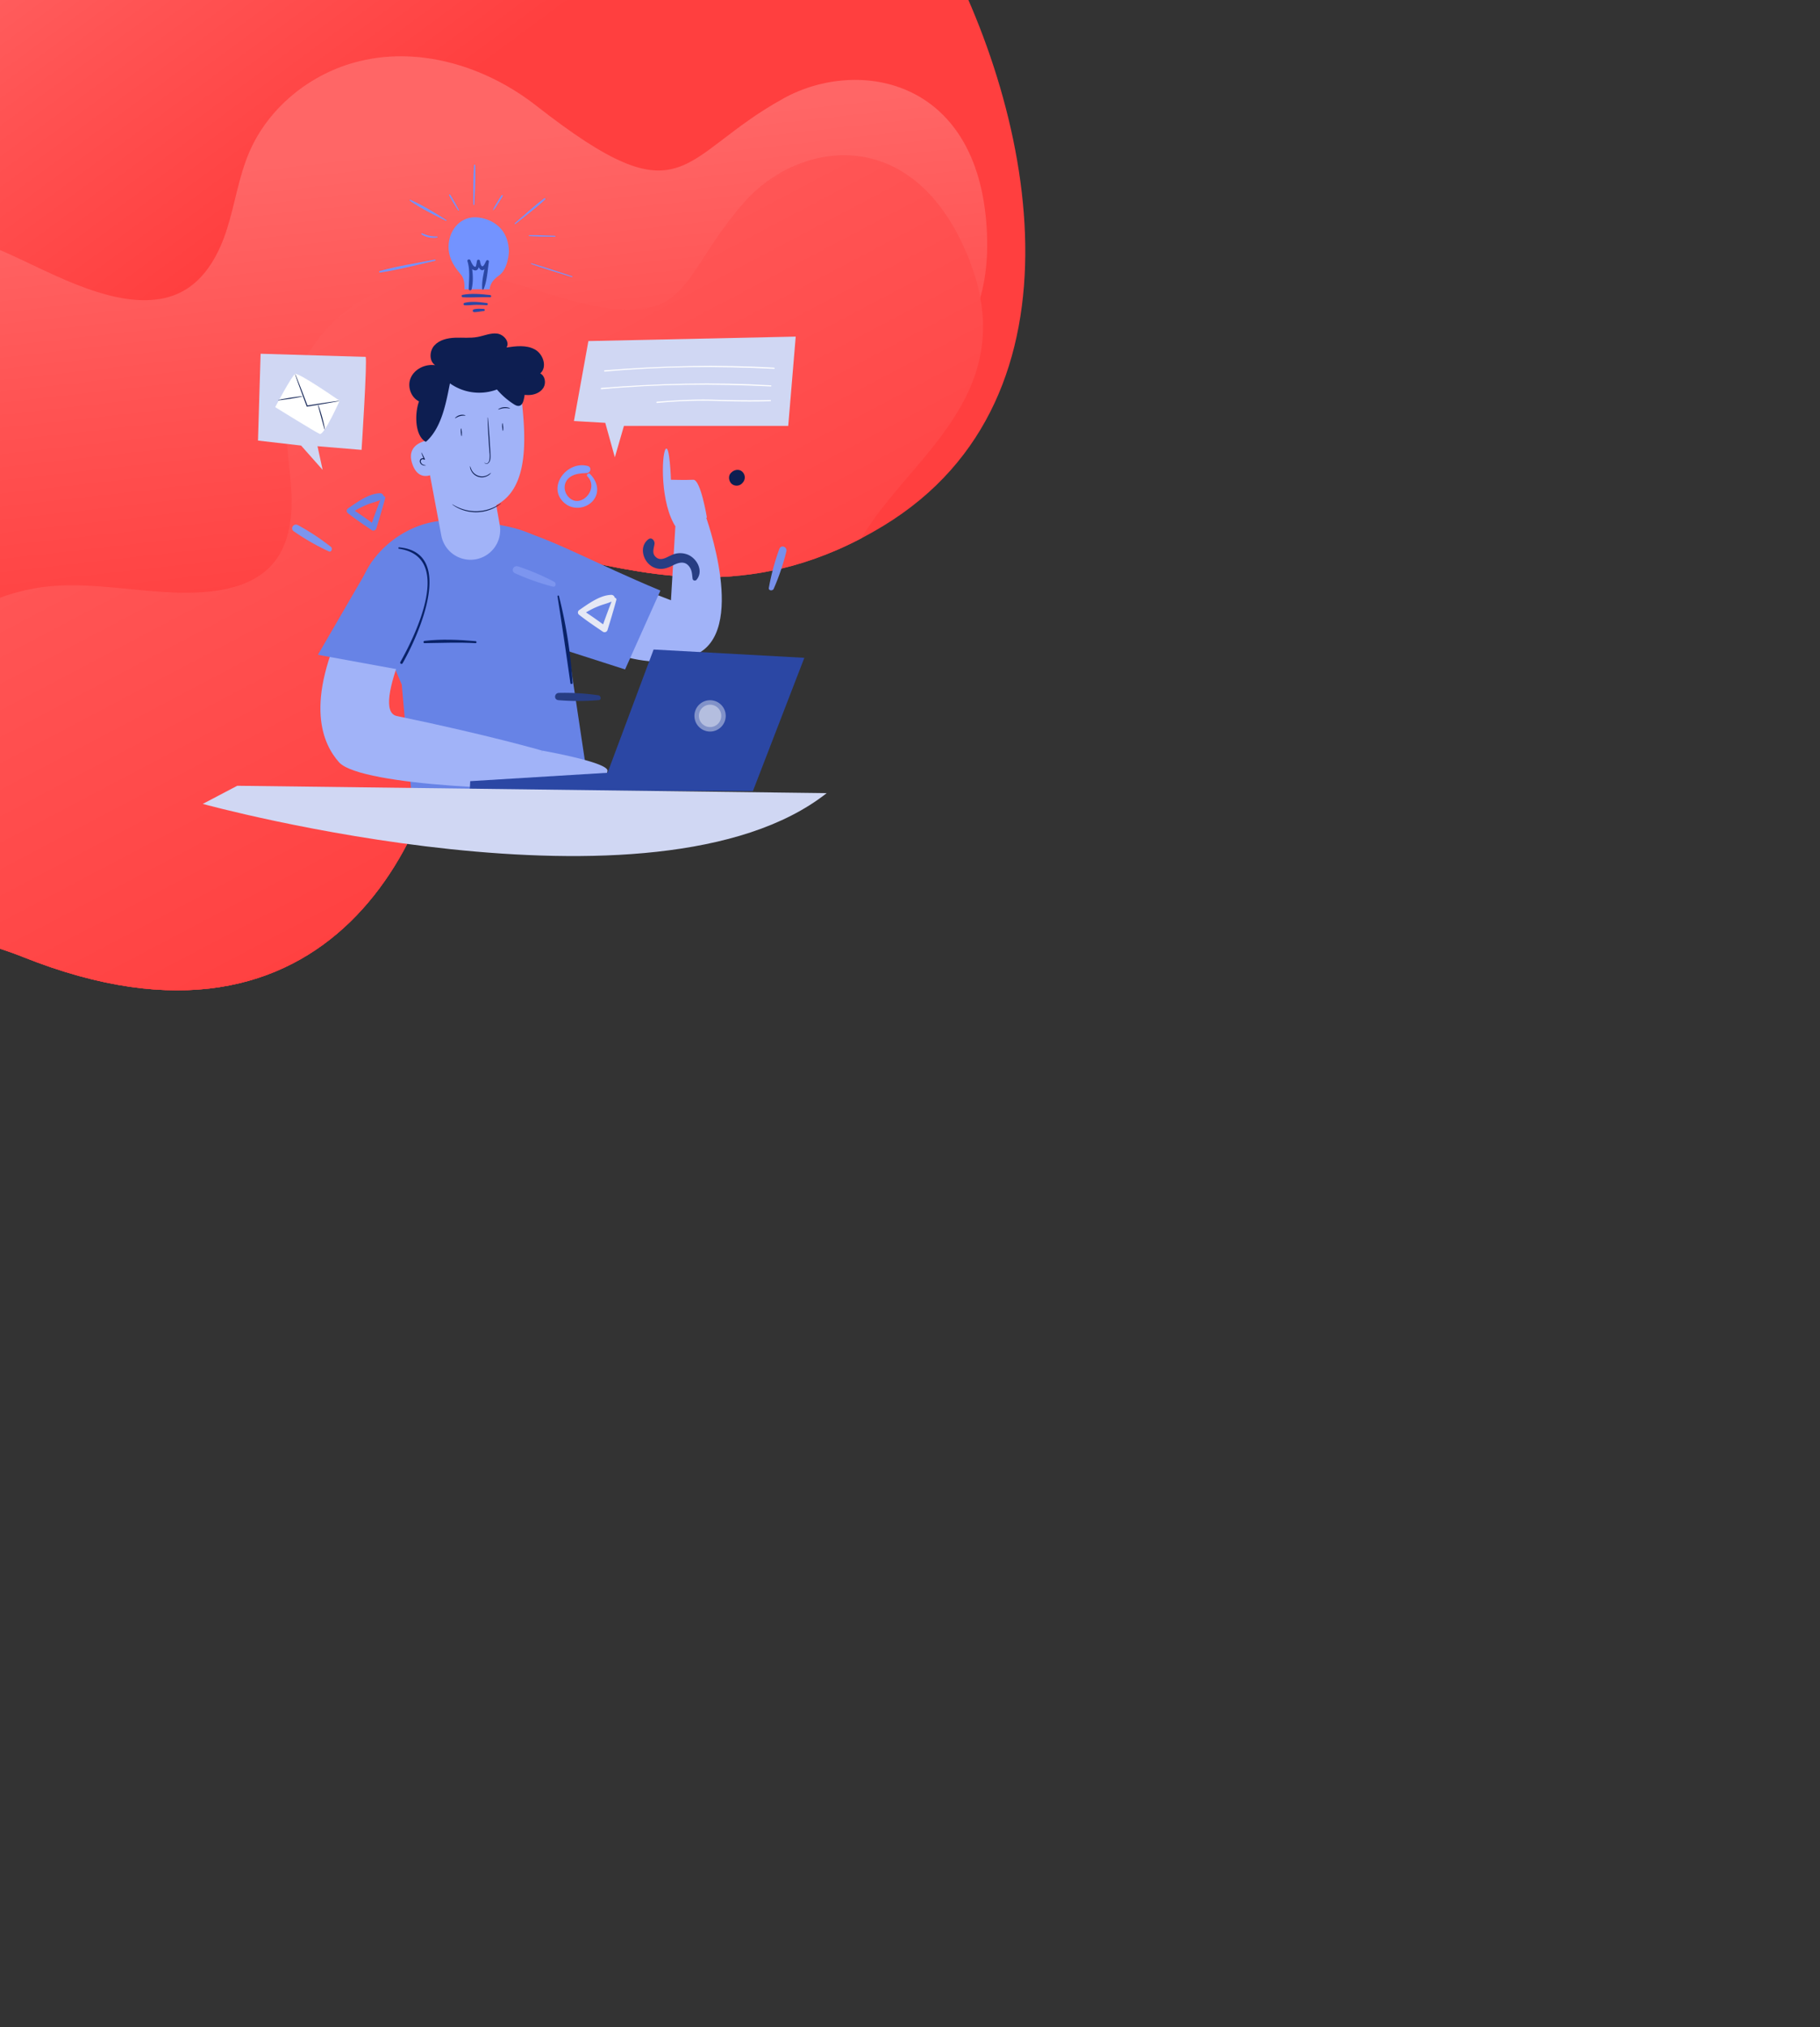 <?xml version="1.0" encoding="UTF-8" standalone="no"?>
<svg
   xmlns:dc="http://purl.org/dc/elements/1.1/"
   xmlns:cc="http://creativecommons.org/ns#"
   xmlns:rdf="http://www.w3.org/1999/02/22-rdf-syntax-ns#"
   xmlns:svg="http://www.w3.org/2000/svg"
   xmlns="http://www.w3.org/2000/svg"
   xmlns:xlink="http://www.w3.org/1999/xlink"
   xmlns:sodipodi="http://sodipodi.sourceforge.net/DTD/sodipodi-0.dtd"
   xmlns:inkscape="http://www.inkscape.org/namespaces/inkscape"
   inkscape:version="1.0 (4035a4fb49, 2020-05-01)"
   sodipodi:docname="landing-bg-mirror-13.svg"
   version="1.1"
   viewBox="0 0 1530.93 1704.46"
   data-name="Layer 1"
   id="Layer_1">
  <rect x="0" y="0" width="1530.93" height="1704.46" fill="#333333" stroke="none"/>
  <sodipodi:namedview
     inkscape:current-layer="Layer_1"
     inkscape:window-maximized="1"
     inkscape:window-y="-8"
     inkscape:window-x="-8"
     inkscape:cy="725.50435"
     inkscape:cx="765.465"
     inkscape:zoom="0.31564249"
     showgrid="false"
     id="namedview158"
     inkscape:window-height="705"
     inkscape:window-width="1366"
     inkscape:pageshadow="2"
     inkscape:pageopacity="0"
     guidetolerance="10"
     gridtolerance="10"
     objecttolerance="10"
     borderopacity="1"
     bordercolor="#666666"
     pagecolor="#ffffff" />
  <defs
     id="defs27">
    <style
       id="style10">.cls-1{fill:none;}.cls-2{clip-path:url(#clip-path);}.cls-3{fill:url(#linear-gradient);}.cls-4{clip-path:url(#clip-path-2);}.cls-5{fill:url(#linear-gradient-2);}.cls-6{fill:url(#linear-gradient-3);}.cls-7{fill:#829dff;}.cls-8{fill:#6783e6;}.cls-9{fill:#7c95ef;}.cls-10{fill:#7790eb;}.cls-11{fill:#0d1e51;}.cls-12{fill:#a1b3f8;}.cls-13{fill:#092268;}.cls-14{fill:#2b47a4;}.cls-15,.cls-20{fill:#fff;}.cls-15{opacity:0.41;}.cls-16{fill:#d0d7f3;}.cls-17{fill:#7393ff;}.cls-18{fill:#273d83;}.cls-19{fill:#e5e8f5;}</style>
    <clipPath
       transform="translate(-5909.9 -6267.6)"
       id="clip-path">
      <rect
         id="rect12"
         height="1000"
         width="982.62"
         y="6699.5"
         x="6559.5"
         class="cls-1" />
    </clipPath>
    <linearGradient
       gradientUnits="userSpaceOnUse"
       gradientTransform="matrix(0.48, -0.88, 0.88, 0.48, -2406.58, 10124.57)"
       y2="6119.98"
       x2="7083.2"
       y1="6461.3"
       x1="6923.92"
       id="linear-gradient">
      <stop
         id="stop15"
         stop-color="#ff3f3f"
         offset="0" />
      <stop
         id="stop17"
         stop-color="#ff5353"
         offset="0.55" />
      <stop
         id="stop19"
         stop-color="#f66"
         offset="1" />
    </linearGradient>
    <clipPath
       transform="translate(-5909.9 -6267.6)"
       id="clip-path-2">
      <path
         id="path22"
         d="M6087.53,7847.44c-197.34-29.46-205.62-186.74-142.95-274.21,88.78-123.91,169.84-103.73,46-307.84-42-69.3-58.21-157.78-26.36-234.3,22.91-55,70.27-100.16,127.48-116.91,31.83-9.32,65.49-10,98.08-16.16s66.08-19.34,85.08-46.53c18.29-26.18,19.82-60.64,15.43-92.27-10.55-76.09-52.15-145.75-55.87-223-3.13-65.13,18.41-139.89,64.4-187.28,60.21-62,153.74-75.36,236-80.13,96.48-5.6,193.73,8.85,285.47,38.79,117.51,38.35,226.05,101.63,322.64,178.78,86,68.68,163.68,149.43,218.7,244.73,87,150.73,137.39,396.48-39.91,504.34-213.44,129.87-351.13-95.28-362.71,126.25-6.93,132.56-101.89,339.84-360.83,236.59S6371.73,7889.86,6087.53,7847.44Z"
         class="cls-1" />
    </clipPath>
    <linearGradient
       xlink:href="#linear-gradient"
       gradientTransform="matrix(-1,0,0,1,14686.1,0)"
       y2="6927.33"
       x2="7846.86"
       y1="7322.65"
       x1="7802.2"
       id="linear-gradient-2" />
    <linearGradient
       xlink:href="#linear-gradient"
       gradientTransform="matrix(-1,0,0,1,14686.1,0)"
       y2="6890.38"
       x2="7955.05"
       y1="7523.88"
       x1="7620.93"
       id="linear-gradient-3" />
    <linearGradient
       y2="6119.98"
       x2="7083.2"
       y1="6461.3"
       x1="6923.92"
       gradientTransform="matrix(0.48,-0.88,0.88,0.48,-2406.58,10124.57)"
       gradientUnits="userSpaceOnUse"
       id="linearGradient241"
       xlink:href="#linear-gradient"
       inkscape:collect="always" />
    <clipPath
       id="clipPath481"
       clipPathUnits="userSpaceOnUse">
      <rect
         y="205.929"
         x="171.08"
         height="855.398"
         width="1359.133"
         id="rect483"
         style="fill:#0000ff;fill-rule:evenodd;stroke-width:1.019" />
    </clipPath>
    <clipPath
       id="clipPath485"
       clipPathUnits="userSpaceOnUse">
      <rect
         y="205.929"
         x="171.08"
         height="855.398"
         width="1359.133"
         id="rect487"
         style="fill:#0000ff;fill-rule:evenodd;stroke-width:1.019" />
    </clipPath>
    <clipPath
       id="clipPath489"
       clipPathUnits="userSpaceOnUse">
      <rect
         y="205.929"
         x="171.08"
         height="855.398"
         width="1359.133"
         id="rect491"
         style="fill:#0000ff;fill-rule:evenodd;stroke-width:1.019" />
    </clipPath>
    <clipPath
       id="clipPath493"
       clipPathUnits="userSpaceOnUse">
      <rect
         y="205.929"
         x="171.08"
         height="855.398"
         width="1359.133"
         id="rect495"
         style="fill:#0000ff;fill-rule:evenodd;stroke-width:1.019" />
    </clipPath>
    <clipPath
       id="clipPath497"
       clipPathUnits="userSpaceOnUse">
      <rect
         y="205.929"
         x="171.08"
         height="855.398"
         width="1359.133"
         id="rect499"
         style="fill:#0000ff;fill-rule:evenodd;stroke-width:1.019" />
    </clipPath>
    <clipPath
       id="clipPath501"
       clipPathUnits="userSpaceOnUse">
      <rect
         y="205.929"
         x="171.08"
         height="855.398"
         width="1359.133"
         id="rect503"
         style="fill:#0000ff;fill-rule:evenodd;stroke-width:1.019" />
    </clipPath>
    <clipPath
       id="clipPath505"
       clipPathUnits="userSpaceOnUse">
      <rect
         y="205.929"
         x="171.08"
         height="855.398"
         width="1359.133"
         id="rect507"
         style="fill:#0000ff;fill-rule:evenodd;stroke-width:1.019" />
    </clipPath>
    <clipPath
       id="clipPath509"
       clipPathUnits="userSpaceOnUse">
      <rect
         y="522.743"
         x="668.478"
         height="855.398"
         width="1359.133"
         id="rect511"
         style="fill:#0000ff;fill-rule:evenodd;stroke-width:1.019" />
    </clipPath>
    <clipPath
       id="clipPath513"
       clipPathUnits="userSpaceOnUse">
      <rect
         y="205.929"
         x="171.08"
         height="855.398"
         width="1359.133"
         id="rect515"
         style="fill:#0000ff;fill-rule:evenodd;stroke-width:1.019" />
    </clipPath>
    <clipPath
       id="clipPath517"
       clipPathUnits="userSpaceOnUse">
      <rect
         y="205.929"
         x="171.08"
         height="855.398"
         width="1359.133"
         id="rect519"
         style="fill:#0000ff;fill-rule:evenodd;stroke-width:1.019" />
    </clipPath>
    <clipPath
       id="clipPath521"
       clipPathUnits="userSpaceOnUse">
      <rect
         y="205.929"
         x="171.08"
         height="855.398"
         width="1359.133"
         id="rect523"
         style="fill:#0000ff;fill-rule:evenodd;stroke-width:1.019" />
    </clipPath>
    <clipPath
       id="clipPath525"
       clipPathUnits="userSpaceOnUse">
      <rect
         y="205.929"
         x="171.08"
         height="855.398"
         width="1359.133"
         id="rect527"
         style="fill:#0000ff;fill-rule:evenodd;stroke-width:1.019" />
    </clipPath>
    <clipPath
       id="clipPath529"
       clipPathUnits="userSpaceOnUse">
      <rect
         y="205.929"
         x="171.08"
         height="855.398"
         width="1359.133"
         id="rect531"
         style="fill:#0000ff;fill-rule:evenodd;stroke-width:1.019" />
    </clipPath>
    <clipPath
       id="clipPath533"
       clipPathUnits="userSpaceOnUse">
      <rect
         y="205.929"
         x="171.08"
         height="855.398"
         width="1359.133"
         id="rect535"
         style="fill:#0000ff;fill-rule:evenodd;stroke-width:1.019" />
    </clipPath>
    <clipPath
       id="clipPath537"
       clipPathUnits="userSpaceOnUse">
      <rect
         y="205.929"
         x="171.08"
         height="855.398"
         width="1359.133"
         id="rect539"
         style="fill:#0000ff;fill-rule:evenodd;stroke-width:1.019" />
    </clipPath>
    <clipPath
       id="clipPath541"
       clipPathUnits="userSpaceOnUse">
      <rect
         y="205.929"
         x="171.08"
         height="855.398"
         width="1359.133"
         id="rect543"
         style="fill:#0000ff;fill-rule:evenodd;stroke-width:1.019" />
    </clipPath>
    <clipPath
       id="clipPath545"
       clipPathUnits="userSpaceOnUse">
      <rect
         y="205.929"
         x="171.08"
         height="855.398"
         width="1359.133"
         id="rect547"
         style="fill:#0000ff;fill-rule:evenodd;stroke-width:1.019" />
    </clipPath>
    <clipPath
       id="clipPath549"
       clipPathUnits="userSpaceOnUse">
      <rect
         y="205.929"
         x="171.08"
         height="855.398"
         width="1359.133"
         id="rect551"
         style="fill:#0000ff;fill-rule:evenodd;stroke-width:1.019" />
    </clipPath>
    <clipPath
       id="clipPath553"
       clipPathUnits="userSpaceOnUse">
      <rect
         y="205.929"
         x="171.08"
         height="855.398"
         width="1359.133"
         id="rect555"
         style="fill:#0000ff;fill-rule:evenodd;stroke-width:1.019" />
    </clipPath>
    <clipPath
       id="clipPath557"
       clipPathUnits="userSpaceOnUse">
      <rect
         y="205.929"
         x="171.08"
         height="855.398"
         width="1359.133"
         id="rect559"
         style="fill:#0000ff;fill-rule:evenodd;stroke-width:1.019" />
    </clipPath>
    <clipPath
       id="clipPath561"
       clipPathUnits="userSpaceOnUse">
      <rect
         y="205.929"
         x="171.08"
         height="855.398"
         width="1359.133"
         id="rect563"
         style="fill:#0000ff;fill-rule:evenodd;stroke-width:1.019" />
    </clipPath>
    <clipPath
       id="clipPath565"
       clipPathUnits="userSpaceOnUse">
      <rect
         y="205.929"
         x="171.08"
         height="855.398"
         width="1359.133"
         id="rect567"
         style="fill:#0000ff;fill-rule:evenodd;stroke-width:1.019" />
    </clipPath>
    <clipPath
       id="clipPath569"
       clipPathUnits="userSpaceOnUse">
      <rect
         y="205.929"
         x="171.08"
         height="855.398"
         width="1359.133"
         id="rect571"
         style="fill:#0000ff;fill-rule:evenodd;stroke-width:1.019" />
    </clipPath>
    <clipPath
       id="clipPath573"
       clipPathUnits="userSpaceOnUse">
      <rect
         y="205.929"
         x="171.08"
         height="855.398"
         width="1359.133"
         id="rect575"
         style="fill:#0000ff;fill-rule:evenodd;stroke-width:1.019" />
    </clipPath>
    <clipPath
       id="clipPath577"
       clipPathUnits="userSpaceOnUse">
      <rect
         y="205.929"
         x="171.08"
         height="855.398"
         width="1359.133"
         id="rect579"
         style="fill:#0000ff;fill-rule:evenodd;stroke-width:1.019" />
    </clipPath>
    <clipPath
       id="clipPath581"
       clipPathUnits="userSpaceOnUse">
      <rect
         y="205.929"
         x="171.08"
         height="855.398"
         width="1359.133"
         id="rect583"
         style="fill:#0000ff;fill-rule:evenodd;stroke-width:1.019" />
    </clipPath>
    <clipPath
       id="clipPath585"
       clipPathUnits="userSpaceOnUse">
      <rect
         y="205.929"
         x="171.08"
         height="855.398"
         width="1359.133"
         id="rect587"
         style="fill:#0000ff;fill-rule:evenodd;stroke-width:1.019" />
    </clipPath>
    <clipPath
       id="clipPath589"
       clipPathUnits="userSpaceOnUse">
      <rect
         y="205.929"
         x="171.08"
         height="855.398"
         width="1359.133"
         id="rect591"
         style="fill:#0000ff;fill-rule:evenodd;stroke-width:1.019" />
    </clipPath>
    <clipPath
       id="clipPath593"
       clipPathUnits="userSpaceOnUse">
      <rect
         y="205.929"
         x="171.08"
         height="855.398"
         width="1359.133"
         id="rect595"
         style="fill:#0000ff;fill-rule:evenodd;stroke-width:1.019" />
    </clipPath>
    <clipPath
       id="clipPath597"
       clipPathUnits="userSpaceOnUse">
      <rect
         y="205.929"
         x="171.08"
         height="855.398"
         width="1359.133"
         id="rect599"
         style="fill:#0000ff;fill-rule:evenodd;stroke-width:1.019" />
    </clipPath>
    <clipPath
       id="clipPath601"
       clipPathUnits="userSpaceOnUse">
      <rect
         y="522.743"
         x="668.478"
         height="855.398"
         width="1359.133"
         id="rect603"
         style="fill:#0000ff;fill-rule:evenodd;stroke-width:1.019" />
    </clipPath>
    <clipPath
       id="clipPath605"
       clipPathUnits="userSpaceOnUse">
      <rect
         y="205.929"
         x="171.08"
         height="855.398"
         width="1359.133"
         id="rect607"
         style="fill:#0000ff;fill-rule:evenodd;stroke-width:1.019" />
    </clipPath>
    <clipPath
       id="clipPath609"
       clipPathUnits="userSpaceOnUse">
      <rect
         y="205.929"
         x="171.08"
         height="855.398"
         width="1359.133"
         id="rect611"
         style="fill:#0000ff;fill-rule:evenodd;stroke-width:1.019" />
    </clipPath>
    <clipPath
       id="clipPath613"
       clipPathUnits="userSpaceOnUse">
      <rect
         y="205.929"
         x="171.08"
         height="855.398"
         width="1359.133"
         id="rect615"
         style="fill:#0000ff;fill-rule:evenodd;stroke-width:1.019" />
    </clipPath>
    <clipPath
       id="clipPath617"
       clipPathUnits="userSpaceOnUse">
      <rect
         y="205.929"
         x="171.08"
         height="855.398"
         width="1359.133"
         id="rect619"
         style="fill:#0000ff;fill-rule:evenodd;stroke-width:1.019" />
    </clipPath>
    <clipPath
       id="clipPath621"
       clipPathUnits="userSpaceOnUse">
      <rect
         y="205.929"
         x="171.08"
         height="855.398"
         width="1359.133"
         id="rect623"
         style="fill:#0000ff;fill-rule:evenodd;stroke-width:1.019" />
    </clipPath>
    <clipPath
       id="clipPath625"
       clipPathUnits="userSpaceOnUse">
      <rect
         y="205.929"
         x="171.08"
         height="855.398"
         width="1359.133"
         id="rect627"
         style="fill:#0000ff;fill-rule:evenodd;stroke-width:1.019" />
    </clipPath>
    <clipPath
       id="clipPath629"
       clipPathUnits="userSpaceOnUse">
      <rect
         y="205.929"
         x="171.08"
         height="855.398"
         width="1359.133"
         id="rect631"
         style="fill:#0000ff;fill-rule:evenodd;stroke-width:1.019" />
    </clipPath>
    <clipPath
       id="clipPath633"
       clipPathUnits="userSpaceOnUse">
      <rect
         y="205.929"
         x="171.08"
         height="855.398"
         width="1359.133"
         id="rect635"
         style="fill:#0000ff;fill-rule:evenodd;stroke-width:1.019" />
    </clipPath>
    <clipPath
       id="clipPath637"
       clipPathUnits="userSpaceOnUse">
      <rect
         y="205.929"
         x="171.08"
         height="855.398"
         width="1359.133"
         id="rect639"
         style="fill:#0000ff;fill-rule:evenodd;stroke-width:1.019" />
    </clipPath>
    <clipPath
       id="clipPath641"
       clipPathUnits="userSpaceOnUse">
      <rect
         y="205.929"
         x="171.08"
         height="855.398"
         width="1359.133"
         id="rect643"
         style="fill:#0000ff;fill-rule:evenodd;stroke-width:1.019" />
    </clipPath>
    <clipPath
       id="clipPath645"
       clipPathUnits="userSpaceOnUse">
      <rect
         y="205.929"
         x="171.08"
         height="855.398"
         width="1359.133"
         id="rect647"
         style="fill:#0000ff;fill-rule:evenodd;stroke-width:1.019" />
    </clipPath>
    <clipPath
       id="clipPath649"
       clipPathUnits="userSpaceOnUse">
      <rect
         y="205.929"
         x="171.08"
         height="855.398"
         width="1359.133"
         id="rect651"
         style="fill:#0000ff;fill-rule:evenodd;stroke-width:1.019" />
    </clipPath>
    <clipPath
       id="clipPath653"
       clipPathUnits="userSpaceOnUse">
      <rect
         y="205.929"
         x="171.08"
         height="855.398"
         width="1359.133"
         id="rect655"
         style="fill:#0000ff;fill-rule:evenodd;stroke-width:1.019" />
    </clipPath>
    <clipPath
       id="clipPath657"
       clipPathUnits="userSpaceOnUse">
      <rect
         y="205.929"
         x="171.08"
         height="855.398"
         width="1359.133"
         id="rect659"
         style="fill:#0000ff;fill-rule:evenodd;stroke-width:1.019" />
    </clipPath>
    <clipPath
       id="clipPath661"
       clipPathUnits="userSpaceOnUse">
      <rect
         y="205.929"
         x="171.08"
         height="855.398"
         width="1359.133"
         id="rect663"
         style="fill:#0000ff;fill-rule:evenodd;stroke-width:1.019" />
    </clipPath>
    <clipPath
       id="clipPath665"
       clipPathUnits="userSpaceOnUse">
      <rect
         y="205.929"
         x="171.08"
         height="855.398"
         width="1359.133"
         id="rect667"
         style="fill:#0000ff;fill-rule:evenodd;stroke-width:1.019" />
    </clipPath>
    <clipPath
       id="clipPath669"
       clipPathUnits="userSpaceOnUse">
      <rect
         y="205.929"
         x="171.08"
         height="855.398"
         width="1359.133"
         id="rect671"
         style="fill:#0000ff;fill-rule:evenodd;stroke-width:1.019" />
    </clipPath>
    <clipPath
       id="clipPath673"
       clipPathUnits="userSpaceOnUse">
      <rect
         y="522.743"
         x="668.478"
         height="855.398"
         width="1359.133"
         id="rect675"
         style="fill:#0000ff;fill-rule:evenodd;stroke-width:1.019" />
    </clipPath>
    <clipPath
       id="clipPath677"
       clipPathUnits="userSpaceOnUse">
      <rect
         y="205.929"
         x="171.08"
         height="855.398"
         width="1359.133"
         id="rect679"
         style="fill:#0000ff;fill-rule:evenodd;stroke-width:1.019" />
    </clipPath>
    <clipPath
       id="clipPath681"
       clipPathUnits="userSpaceOnUse">
      <rect
         y="205.929"
         x="171.08"
         height="855.398"
         width="1359.133"
         id="rect683"
         style="fill:#0000ff;fill-rule:evenodd;stroke-width:1.019" />
    </clipPath>
    <clipPath
       id="clipPath685"
       clipPathUnits="userSpaceOnUse">
      <rect
         y="205.929"
         x="171.08"
         height="855.398"
         width="1359.133"
         id="rect687"
         style="fill:#0000ff;fill-rule:evenodd;stroke-width:1.019" />
    </clipPath>
    <clipPath
       id="clipPath689"
       clipPathUnits="userSpaceOnUse">
      <rect
         y="205.929"
         x="171.08"
         height="855.398"
         width="1359.133"
         id="rect691"
         style="fill:#0000ff;fill-rule:evenodd;stroke-width:1.019" />
    </clipPath>
    <clipPath
       id="clipPath693"
       clipPathUnits="userSpaceOnUse">
      <rect
         y="205.929"
         x="171.08"
         height="855.398"
         width="1359.133"
         id="rect695"
         style="fill:#0000ff;fill-rule:evenodd;stroke-width:1.019" />
    </clipPath>
    <clipPath
       id="clipPath697"
       clipPathUnits="userSpaceOnUse">
      <rect
         y="205.929"
         x="171.08"
         height="855.398"
         width="1359.133"
         id="rect699"
         style="fill:#0000ff;fill-rule:evenodd;stroke-width:1.019" />
    </clipPath>
    <clipPath
       id="clipPath701"
       clipPathUnits="userSpaceOnUse">
      <rect
         y="205.929"
         x="171.08"
         height="855.398"
         width="1359.133"
         id="rect703"
         style="fill:#0000ff;fill-rule:evenodd;stroke-width:1.019" />
    </clipPath>
    <clipPath
       id="clipPath705"
       clipPathUnits="userSpaceOnUse">
      <rect
         y="205.929"
         x="171.08"
         height="855.398"
         width="1359.133"
         id="rect707"
         style="fill:#0000ff;fill-rule:evenodd;stroke-width:1.019" />
    </clipPath>
    <clipPath
       id="clipPath709"
       clipPathUnits="userSpaceOnUse">
      <rect
         y="205.929"
         x="171.08"
         height="855.398"
         width="1359.133"
         id="rect711"
         style="fill:#0000ff;fill-rule:evenodd;stroke-width:1.019" />
    </clipPath>
    <clipPath
       id="clipPath713"
       clipPathUnits="userSpaceOnUse">
      <rect
         y="522.743"
         x="668.478"
         height="855.398"
         width="1359.133"
         id="rect715"
         style="fill:#0000ff;fill-rule:evenodd;stroke-width:1.019" />
    </clipPath>
  </defs>
  <title
     id="title29">خلفية 1</title>
  <g
     transform="translate(-668.478,-525.911)"
     id="g39"
     clip-path="url(#clipPath713)"
     class="cls-2">
    <path
       style="fill:url(#linearGradient241)"
       id="path31"
       transform="translate(-5909.9,-6267.6)"
       d="m 6087.53,7847.44 c -197.34,-29.46 -205.62,-186.74 -142.95,-274.21 88.78,-123.91 169.84,-103.73 46,-307.84 -42,-69.3 -58.21,-157.78 -26.36,-234.3 22.91,-55 70.27,-100.16 127.48,-116.91 31.83,-9.32 65.49,-10 98.08,-16.16 32.59,-6.16 66.08,-19.34 85.08,-46.53 18.29,-26.18 19.82,-60.64 15.43,-92.27 -10.55,-76.09 -52.15,-145.75 -55.87,-223 -3.13,-65.13 18.41,-139.89 64.4,-187.28 60.21,-62 153.74,-75.36 236,-80.13 96.48,-5.6 193.73,8.85 285.47,38.79 117.51,38.35 226.05,101.63 322.64,178.78 86,68.68 163.68,149.43 218.7,244.73 87,150.73 137.39,396.48 -39.91,504.34 -213.44,129.87 -351.13,-95.28 -362.71,126.25 -6.93,132.56 -101.89,339.84 -360.83,236.59 -258.94,-103.25 -226.45,291.57 -510.65,249.15 z"
       class="cls-3" />
    <g
       id="g37"
       clip-path="url(#clip-path-2)"
       class="cls-4">
      <path
         style="fill:url(#linear-gradient-2)"
         id="path33"
         transform="translate(-5909.9,-6267.6)"
         d="m 7408.7,6992.83 c -4,-133.52 -107.88,-151.47 -171,-116.72 -89.4,49.22 -82.4,104.7 -208.29,6.23 -42.75,-33.43 -100.29,-51.18 -153.68,-36.06 -38.41,10.88 -72.15,38.8 -87.81,75.51 -8.72,20.42 -11.83,42.75 -18.5,63.92 -6.67,21.17 -18.09,42.4 -37.66,52.88 -18.85,10.09 -41.88,8.39 -62.57,3 -49.75,-13 -92.77,-46.2 -143.84,-54.79 -43,-7.23 -94.47,1.18 -129.6,28 -46,35.11 -62.26,96.24 -71.95,150.55 -11.35,63.7 -9.43,129.5 3.22,192.85 16.2,81.16 49.68,158.32 93.33,228.64 38.86,62.59 86.4,120.64 145.41,164.75 93.32,69.78 252.71,122.7 338.45,13.36 103.21,-131.63 -35.58,-241 112.61,-231.15 88.68,5.88 234,-40.86 185.83,-221.17 -48.17,-180.31 211.78,-127.51 206.05,-319.8 z"
         class="cls-5" />
      <path
         style="fill:url(#linear-gradient-3)"
         id="path35"
         transform="translate(-5909.9,-6267.6)"
         d="m 7393.86,7012.37 c -46,-117.37 -144.08,-100.22 -189.09,-49.26 -63.76,72.2 -39.87,119.27 -183.09,71.86 -48.61,-16.09 -105.4,-13.53 -148,16.9 -30.65,21.89 -51.75,57.44 -54,95 -1.24,20.92 3.11,41.75 3.92,62.69 0.81,20.94 -2.57,43.43 -16.63,59 -13.53,15 -34.54,20.78 -54.64,22.55 -48.35,4.26 -97.14,-11.5 -145.25,-2.87 -40.55,7.28 -83.56,31.12 -106.23,66.15 -29.68,45.84 -24.68,105.33 -16,156.67 10.19,60.21 32.85,118.06 64.26,170.32 40.24,67 94.55,124.85 155.72,173.42 54.46,43.25 115.18,79.68 181.66,100.09 105.13,32.27 263.6,28.54 305,-95.9 49.79,-149.82 -108.34,-202.77 26.45,-241.23 80.66,-23 194.89,-110.81 94.69,-255.68 -100.2,-144.87 147.54,-180.68 81.23,-349.71 z"
         class="cls-6" />
    </g>
  </g>
  <path
     transform="translate(-171.08,-209.097)"
     clip-path="url(#clipPath709)"
     id="path41"
     d="m 667.352,607.646 c 6.18,5.93 8.53,15.17 2.64,22.29 -5.55,6.71 -16.28,8.14 -23.21,2.79 -16.73,-12.91 0.7,-36.74 18.76,-31.81 3.34,0.92 2.51,5.68 -0.8,5.87 -5.28,0.3 -10.92,0.5 -15.14,4.2 -4.53,4 -4.63,10.69 -0.91,15.26 9.84,12.1 26.93,-5.71 16.59,-16.53 a 1.464,1.464 0 0 1 2.07,-2.07 z"
     class="cls-7" />
  <path
     transform="translate(-171.08,-209.097)"
     clip-path="url(#clipPath705)"
     id="path43"
     d="m 495.052,628.076 c -2.27,8.42 -4.77,16.73 -7.36,25.05 a 2.62,2.62 0 0 1 -4.23,1.46 c -6.77,-4.59 -13.53,-9.11 -19.93,-14.19 a 2.41,2.41 0 0 1 0.25,-3.79 c 7.5,-5.14 17.63,-12.74 27.15,-12.8 2.42,0 4.11,3.4 1.65,4.81 -3.84,2.22 -8.44,3 -12.54,4.71 a 68.82,68.82 0 0 0 -13.6,7.26 c -0.1,-1.38 -0.19,-2.76 -0.28,-4.14 7.15,4.41 13.9,9.35 20.7,14.28 l -4,0.8 c 2.91,-8.22 5.89,-16.37 9.11,-24.47 0.68,-1.71 3.58,-0.77 3.1,1 z"
     class="cls-8" />
  <path
     transform="translate(-171.08,-209.097)"
     clip-path="url(#clipPath701)"
     id="path45"
     d="m 447.582,672.636 a 196,196 0 0 1 -29.39,-16.84 c -3.33,-2.39 -0.05,-7.05 3.45,-5.21 a 192.08,192.08 0 0 1 27.76,18.3 c 1.73,1.34 0.45,4.84 -1.82,3.75 z"
     class="cls-9" />
  <path
     transform="translate(-171.08,-209.097)"
     clip-path="url(#clipPath697)"
     id="path47"
     d="m 817.812,703.346 a 195.17,195.17 0 0 1 8.82,-32.7 c 1.46,-3.83 6.79,-1.84 5.91,2 a 191.63,191.63 0 0 1 -10.65,31.49 c -0.85,2 -4.56,1.67 -4.08,-0.81 z"
     class="cls-10" />
  <path
     transform="translate(-171.08,-209.097)"
     clip-path="url(#clipPath693)"
     id="path49"
     d="m 786.172,606.486 0.57,-0.5 c 2.49,-2.2 6.57,-2.64 9,0 a 6.5,6.5 0 0 1 0,9 l -0.5,0.57 a 6.45,6.45 0 0 1 -9.06,0 c -2.23,-2.43 -2.68,-6.69 0,-9.06 z"
     class="cls-11" />
  <path
     transform="translate(-171.08,-209.097)"
     clip-path="url(#clipPath689)"
     id="path51"
     d="m 518.292,888.496 c 0,0 105.63,24.58 148.07,-17.86 l -15.19,-101.35 c -4.61,-29.13 -1.86,-85.18 -24.17,-105.07 a 38.38,38.38 0 0 0 -8.47,-5.76 c -15.66,-7.56 -43.5,-11.64 -70.23,-11.74 -32.48,-0.13 -65.9,24.43 -74.43,55.76 l 35.15,82.22 z"
     class="cls-8" />
  <path
     transform="translate(-171.08,-209.097)"
     clip-path="url(#clipPath685)"
     id="path53"
     d="m 528.702,715.106 c 0,0 -47.32,91.15 -23.82,96 77.3,16 122.16,29.07 122.16,29.07 l 3.94,30 c -1.15,4.54 -156.38,0.62 -174.77,-20.24 -13,-14.72 -30.24,-48.75 6.48,-122.41 l 11.15,-25.06 z"
     class="cls-12" />
  <path
     transform="translate(-171.08,-209.097)"
     clip-path="url(#clipPath681)"
     id="path55"
     d="m 617.602,668.156 117.86,45.63 3.69,-61.83 25.23,-9.76 c 0,0 36.59,99.24 -9.17,117.72 -45.76,18.48 -97.32,-15.66 -97.32,-15.66 z"
     class="cls-12" />
  <path
     transform="translate(-171.08,-209.097)"
     clip-path="url(#clipPath677)"
     id="path57"
     d="m 603.022,653.006 c 41.13,13.1 65.67,28.46 123.58,52.62 l -29.73,66.31 -51.26,-16.45 z"
     class="cls-8" />
  <polyline
     clip-path="url(#clipPath673)"
     transform="translate(-668.478,-525.911)"
     id="polyline59"
     points="1033.22 1019.29 1003.33 1088.75 935.9 1076.44 981.33 998.21 1035.1 1019.29"
     class="cls-8" />
  <path
     transform="translate(-171.08,-209.097)"
     clip-path="url(#clipPath669)"
     id="path61"
     d="m 571.102,749.836 c -14.36,-0.8 -28.54,-0.18 -42.89,0 -1.25,0 -1.18,-1.76 0,-1.9 14.14,-1.69 28.74,-1 42.89,0.21 1.06,0.09 1.09,1.74 0,1.68 z"
     class="cls-13" />
  <path
     transform="translate(-171.08,-209.097)"
     clip-path="url(#clipPath665)"
     id="path63"
     d="m 506.782,669.276 c 48.51,4.38 15.33,75.91 2.9,97.57 a 1.09,1.09 0 0 1 -1.87,-1.1 c 12.36,-21.87 45.43,-88.44 -1.19,-95.29 -0.67,-0.1 -0.52,-1.25 0.16,-1.18 z"
     class="cls-13" />
  <path
     transform="translate(-171.08,-209.097)"
     clip-path="url(#clipPath661)"
     id="path65"
     d="m 641.242,710.166 a 402.64,402.64 0 0 1 11.46,73.13 c 0.06,1 -1.65,1.27 -1.8,0.24 -3.47,-24.39 -7,-48.71 -10.87,-73 -0.12,-0.77 1,-1.13 1.21,-0.33 z"
     class="cls-13" />
  <path
     transform="translate(-171.08,-209.097)"
     clip-path="url(#clipPath657)"
     id="path67"
     d="m 527.702,578.036 q -1.11,-15.37 -2.23,-30.73 c -8.05,-2.27 -12.24,-12.57 -9,-20.29 3.24,-7.72 12.34,-12.06 20.62,-10.88 -5.23,-3.56 -4.83,-12.06 -0.54,-16.7 4.29,-4.64 11,-6.15 17.33,-6.39 6.33,-0.24 12.71,0.52 18.93,-0.64 5.5,-1 10.9,-3.54 16.46,-2.84 5.56,0.7 10.86,7 7.87,11.69 8,-1.18 16.68,-2.25 23.8,1.61 7.12,3.86 10.7,14.87 4.58,20.18 4,2.06 5.05,7.91 2.78,11.84 -2.27,3.93 -6.92,6 -11.45,6.31 -4.53,0.31 -9,-0.82 -13.41,-2"
     class="cls-11" />
  <path
     transform="translate(-171.08,-209.097)"
     clip-path="url(#clipPath653)"
     id="path69"
     d="m 528.992,558.116 1.62,21.29 c 0,0 -18.1,2.44 -12.94,19 5.16,16.56 17.54,9.29 17.54,9.29 0,0 3.1,42.32 46.44,28.9 34.5,-10.68 32.39,-55.35 28,-93.44 a 25.49,25.49 0 0 0 -30.23,-22.05 l -26.06,5.07 a 30.26,30.26 0 0 0 -24.37,31.94 z"
     class="cls-12" />
  <path
     transform="translate(-171.08,-209.097)"
     clip-path="url(#clipPath649)"
     id="path71"
     d="m 530.612,597.076 11.68,62.28 a 25,25 0 0 0 30.35,19.7 v 0 a 25,25 0 0 0 18.8,-28.67 l -6.34,-35.7 z"
     class="cls-12" />
  <path
     transform="translate(-171.08,-209.097)"
     clip-path="url(#clipPath645)"
     id="path73"
     d="m 578.562,597.776 c 0,0 0.11,0.12 0.28,0.33 a 1.69,1.69 0 0 0 0.94,0.63 2,2 0 0 0 1.67,-0.49 3.75,3.75 0 0 0 1.21,-2.07 20.61,20.61 0 0 0 0.14,-6.65 c -0.17,-2.56 -0.36,-5.36 -0.55,-8.3 -0.37,-5.9 -0.66,-11.23 -0.83,-15.1 -0.08,-1.93 -0.13,-3.5 -0.15,-4.58 a 7.3,7.3 0 0 1 0.05,-1.69 6.55,6.55 0 0 1 0.27,1.67 c 0.12,1.08 0.26,2.64 0.42,4.56 0.32,3.86 0.7,9.19 1.07,15.09 0.17,2.94 0.33,5.74 0.48,8.3 0.15,2.56 0.29,4.93 -0.34,6.87 a 4.12,4.12 0 0 1 -1.52,2.24 2.3,2.3 0 0 1 -2,0.43 1.74,1.74 0 0 1 -1,-0.84 c -0.13,-0.24 -0.17,-0.39 -0.14,-0.4 z"
     class="cls-11" />
  <path
     transform="translate(-171.08,-209.097)"
     clip-path="url(#clipPath641)"
     id="path75"
     d="m 592.622,632.196 a 6.34,6.34 0 0 1 -1.32,1.14 29.41,29.41 0 0 1 -4,2.52 34.28,34.28 0 0 1 -30.42,0.64 30,30 0 0 1 -4.14,-2.34 6.22,6.22 0 0 1 -1.36,-1.09 c 0.08,-0.13 2.1,1.33 5.74,2.89 a 35.89,35.89 0 0 0 29.91,-0.63 c 3.55,-1.74 5.5,-3.26 5.59,-3.13 z"
     class="cls-11" />
  <path
     transform="translate(-171.08,-209.097)"
     clip-path="url(#clipPath637)"
     id="path77"
     d="m 584.152,606.516 a 5.94,5.94 0 0 1 -2.52,2.41 10,10 0 0 1 -14.47,-4.65 5.92,5.92 0 0 1 -0.64,-3.43 32,32 0 0 0 1.17,3.18 9.88,9.88 0 0 0 13.65,4.39 31.72,31.72 0 0 0 2.81,-1.9 z"
     class="cls-11" />
  <path
     transform="translate(-171.08,-209.097)"
     clip-path="url(#clipPath633)"
     id="path79"
     d="m 529.252,600.426 c 0,0.05 -0.26,0.11 -0.73,0.11 a 5.11,5.11 0 0 1 -2,-0.39 3.71,3.71 0 0 1 -2.13,-2.19 3.09,3.09 0 0 1 -0.07,-1.91 2.36,2.36 0 0 1 1.45,-1.54 2.26,2.26 0 0 1 2.77,0.79 l -0.71,0.36 c -1.47,-3.44 -2.42,-6 -2.25,-6.07 0.17,-0.07 1.42,2.35 3,5.75 l -0.7,0.37 a 1.49,1.49 0 0 0 -1.8,-0.42 1.86,1.86 0 0 0 -0.94,2.43 3.21,3.21 0 0 0 1.65,1.9 c 1.4,0.68 2.48,0.66 2.46,0.81 z"
     class="cls-11" />
  <path
     transform="translate(-171.08,-209.097)"
     clip-path="url(#clipPath629)"
     id="path81"
     d="m 562.622,558.456 c -0.05,0.24 -2.11,-0.2 -4.53,0.46 -2.42,0.66 -4,2 -4.17,1.83 -0.17,-0.17 0.22,-0.54 0.9,-1.1 a 8.08,8.08 0 0 1 3.06,-1.54 8,8 0 0 1 3.42,-0.16 c 0.86,0.15 1.4,0.41 1.32,0.51 z"
     class="cls-11" />
  <path
     transform="translate(-171.08,-209.097)"
     clip-path="url(#clipPath625)"
     id="path83"
     d="m 600.102,552.516 c -0.08,0.24 -2.27,-0.5 -5,-0.24 -2.73,0.26 -4.77,1.33 -4.9,1.11 -0.13,-0.22 0.39,-0.5 1.24,-0.94 a 10.15,10.15 0 0 1 7.29,-0.64 c 0.91,0.29 1.41,0.61 1.37,0.71 z"
     class="cls-11" />
  <path
     transform="translate(-171.08,-209.097)"
     clip-path="url(#clipPath621)"
     id="path85"
     d="m 530.612,579.406 c 12.1,-11.8 15.66,-31.45 18.94,-48 a 42.39,42.39 0 0 0 39.54,5.15 63.6,63.6 0 0 0 14.08,12.3 c 1.5,1 3.27,1.89 5,1.38 2,-0.61 2.93,-2.94 3.41,-5 a 35.5,35.5 0 0 0 -0.7,-20.07 c -2.31,-6.38 -7.14,-12 -13.47,-14.44 -6.77,-2.62 -14.38,-1.48 -21.41,0.34 a 118.94,118.94 0 0 0 -30.21,12.48 c -9.26,5.43 -18.15,12.6 -22.08,22.59 -3.93,9.99 -3.91,29.39 5.56,34.44"
     class="cls-11" />
  <path
     transform="translate(-171.08,-209.097)"
     clip-path="url(#clipPath617)"
     id="path87"
     d="m 559.362,575.796 c -0.23,0 -0.52,-1.43 -0.65,-3.24 -0.13,-1.81 -0.05,-3.28 0.18,-3.3 0.23,-0.02 0.52,1.44 0.65,3.24 0.13,1.8 0.04,3.28 -0.18,3.3 z"
     class="cls-11" />
  <path
     transform="translate(-171.08,-209.097)"
     clip-path="url(#clipPath613)"
     id="path89"
     d="m 594.162,571.356 c -0.23,0 -0.52,-1.44 -0.65,-3.24 -0.13,-1.8 0,-3.28 0.18,-3.3 0.18,-0.02 0.52,1.43 0.65,3.24 0.13,1.81 0.05,3.28 -0.18,3.3 z"
     class="cls-11" />
  <path
     transform="translate(-171.08,-209.097)"
     clip-path="url(#clipPath609)"
     id="path91"
     d="m 765.702,644.256 c 0,0 -5.24,-32.15 -11.49,-31.8 -6.25,0.35 -18.76,0 -18.76,0 0,0 -1.05,-30.58 -4.52,-25.71 -3.47,4.87 -4.57,46 8.83,65.74 z"
     class="cls-12" />
  <path
     transform="translate(-171.08,-209.097)"
     clip-path="url(#clipPath605)"
     id="path93"
     d="m 627.072,840.176 c 0,0 56.08,9.81 55,17.09 a 52.77,52.77 0 0 1 -5,14.61 l -49.95,-1.17 z"
     class="cls-12" />
  <polygon
     clip-path="url(#clipPath601)"
     transform="translate(-668.478,-525.911)"
     id="polygon95"
     points="1179.54,1175.63 1218.27,1072 1345.06,1078.97 1301.8,1191.03 1063.6,1190.45 1064.02,1182.69 "
     class="cls-14" />
  <path
     transform="translate(-171.08,-209.097)"
     clip-path="url(#clipPath597)"
     id="path97"
     d="m 777.762,811.506 a 9.4,9.4 0 1 1 -8.87,-9.91 9.39,9.39 0 0 1 8.87,9.91 z"
     class="cls-15" />
  <path
     transform="translate(-171.08,-209.097)"
     clip-path="url(#clipPath593)"
     id="path99"
     d="m 781.512,811.706 a 13.16,13.16 0 1 1 -12.41,-13.86 13.15,13.15 0 0 1 12.41,13.86 z"
     class="cls-15" />
  <path
     transform="translate(-171.08,-209.097)"
     clip-path="url(#clipPath589)"
     id="path101"
     d="m 866.482,875.936 -495.84,-6.19 -29,15.25 c 0,0 380.61,104.47 524.84,-9.06 z"
     class="cls-16" />
  <path
     transform="translate(-171.08,-209.097)"
     clip-path="url(#clipPath585)"
     id="path103"
     d="m 478.632,509.156 c 1.5,2.91 -3.41,78.19 -3.41,78.19 l -37.07,-3.08 4.32,19.87 -18.11,-20.42 -36.27,-4.2 2.21,-73 z"
     class="cls-16" />
  <path
     transform="translate(-171.08,-209.097)"
     clip-path="url(#clipPath581)"
     id="path105"
     d="m 572.792,391.876 c 0,0 25.54,1.28 26.39,28.53 0,0 -0.42,14.89 -8.51,20.43 -8.09,5.54 -7.67,11.49 -7.67,11.49 h -21.3 c 0,0 0.85,-7.66 -2.56,-11.92 -3.41,-4.26 -11.92,-13.19 -10.64,-26.39 1.28,-13.2 11.09,-23.43 24.29,-22.14 z"
     class="cls-17" />
  <path
     transform="translate(-171.08,-209.097)"
     clip-path="url(#clipPath577)"
     id="path107"
     d="m 583.412,459.016 c -7.64,-0.36 -15.37,0.48 -23,0 -1.1,-0.06 -1.47,-1.77 -0.27,-2 7.38,-1.52 15.81,-0.68 23.23,0.16 1.14,0.13 1.2,1.87 0,1.82 z"
     class="cls-14" />
  <path
     transform="translate(-171.08,-209.097)"
     clip-path="url(#clipPath573)"
     id="path109"
     d="m 580.442,465.686 c -3.05,-0.17 -6.11,-0.3 -9.16,-0.27 -3.05,0.03 -6.14,0.54 -9.16,0.32 a 1.009,1.009 0 0 1 -0.27,-2 c 5.83,-1.53 12.93,-0.64 18.83,0.19 1,0.14 0.78,1.84 -0.24,1.78 z"
     class="cls-14" />
  <path
     transform="translate(-171.08,-209.097)"
     clip-path="url(#clipPath569)"
     id="path111"
     d="m 577.932,470.636 c -2.67,0.19 -5.42,0.94 -8.08,0.88 a 1.17,1.17 0 0 1 -0.31,-2.28 c 2.59,-0.81 5.71,-0.53 8.39,-0.42 a 0.91,0.91 0 0 1 0,1.82 z"
     class="cls-14" />
  <path
     transform="translate(-171.08,-209.097)"
     clip-path="url(#clipPath565)"
     id="path113"
     d="m 576.702,452.036 c -0.59,-7.57 2,-15.95 3.26,-23.39 l 2.22,0.94 c -1.07,1.76 -2.85,6.83 -5.58,6.65 -2.73,-0.18 -3.87,-5.22 -4.27,-7.27 h 2.44 c -0.55,2.33 -0.62,8 -4.29,7.44 -3.11,-0.45 -5.21,-5.07 -6.16,-7.6 l 2.53,-0.7 c 1.88,7.41 2.78,16.79 0.9,24.26 a 1.24,1.24 0 0 1 -2.43,-0.33 c 0.23,-7.85 1.33,-15.53 -1,-23.23 -0.5,-1.65 1.93,-2.23 2.53,-0.7 0.35,0.88 2.36,5.85 4.26,5.21 0.48,-0.16 1.12,-4.59 1.22,-5 a 1.28,1.28 0 0 1 2.44,0 c 0.27,1.53 0.91,5.67 2.7,4.43 1,-0.71 2,-3.26 2.61,-4.36 a 1.22,1.22 0 0 1 2.22,0.94 c -1.17,7.44 -1.49,16.09 -4.48,23 -0.26,0.6 -1.08,0.22 -1.12,-0.3 z"
     class="cls-14" />
  <path
     transform="translate(-171.08,-209.097)"
     clip-path="url(#clipPath561)"
     id="path115"
     d="m 652.262,441.336 c -11.38,-3.65 -22.72,-7.61 -34.21,-10.89 a 0.31,0.31 0 0 0 -0.17,0.59 c 11.27,4 22.8,7.38 34.18,11 0.46,0.14 0.65,-0.57 0.2,-0.72 z"
     class="cls-17" />
  <path
     transform="translate(-171.08,-209.097)"
     clip-path="url(#clipPath557)"
     id="path117"
     d="m 637.962,407.346 c -7.21,-0.21 -14.46,-0.65 -21.68,-0.54 a 0.39,0.39 0 0 0 0,0.77 c 7.2,0.49 14.47,0.43 21.68,0.6 a 0.42,0.42 0 0 0 0,-0.83 z"
     class="cls-17" />
  <path
     transform="translate(-171.08,-209.097)"
     clip-path="url(#clipPath553)"
     id="path119"
     d="m 604.702,397.386 c 8.33,-6.84 17.17,-13.28 25,-20.69 0.46,-0.44 -0.16,-1.3 -0.7,-0.91 -8.71,6.42 -16.65,14 -24.89,21 -0.41,0.35 0.18,0.93 0.59,0.59 z"
     class="cls-17" />
  <path
     transform="translate(-171.08,-209.097)"
     clip-path="url(#clipPath549)"
     id="path121"
     d="m 586.192,385.736 a 31,31 0 0 0 3.8,-5.46 c 1.33,-2.1 2.81,-4.17 3.94,-6.4 a 0.545,0.545 0 0 0 -0.94,-0.55 c -1.49,2 -2.68,4.25 -4,6.38 a 31.07,31.07 0 0 0 -3.18,5.82 0.21,0.21 0 0 0 0.35,0.21 z"
     class="cls-17" />
  <path
     transform="translate(-171.08,-209.097)"
     clip-path="url(#clipPath545)"
     id="path123"
     d="m 570.102,381.016 c 0.44,-11 1.07,-22.11 0.73,-33.09 a 0.51,0.51 0 0 0 -1,0 c -0.79,10.95 -0.61,22.1 -0.62,33.09 a 0.45,0.45 0 0 0 0.9,0 z"
     class="cls-17" />
  <path
     transform="translate(-171.08,-209.097)"
     clip-path="url(#clipPath541)"
     id="path125"
     d="m 557.062,385.516 c -2.33,-4.26 -4.64,-8.55 -7.24,-12.65 a 0.533,0.533 0 0 0 -0.92,0.54 c 2.3,4.28 4.9,8.39 7.46,12.52 a 0.41,0.41 0 0 0 0.7,-0.41 z"
     class="cls-17" />
  <path
     transform="translate(-171.08,-209.097)"
     clip-path="url(#clipPath537)"
     id="path127"
     d="m 546.482,394.046 c -9.55,-6 -19.78,-12.37 -30.08,-16.94 a 0.48,0.48 0 0 0 -0.48,0.82 c 9.28,6.39 20.09,11.77 30.18,16.78 a 0.381,0.381 0 0 0 0.38,-0.66 z"
     class="cls-17" />
  <path
     transform="translate(-171.08,-209.097)"
     clip-path="url(#clipPath533)"
     id="path129"
     d="m 538.702,407.936 a 33.43,33.43 0 0 1 -6.77,-0.67 50.89,50.89 0 0 1 -5.75,-2 c -0.63,-0.23 -0.94,0.69 -0.43,1 a 19,19 0 0 0 13.07,2.5 c 0.49,-0.08 0.34,-0.82 -0.12,-0.84 z"
     class="cls-17" />
  <path
     transform="translate(-171.08,-209.097)"
     clip-path="url(#clipPath529)"
     id="path131"
     d="m 536.842,427.326 c -15.39,3 -31.24,5.47 -46.36,9.63 -0.84,0.23 -0.47,1.4 0.35,1.28 15.51,-2.31 31,-6.45 46.28,-9.92 0.65,-0.14 0.37,-1.11 -0.27,-1 z"
     class="cls-17" />
  <path
     transform="translate(-171.08,-209.097)"
     clip-path="url(#clipPath525)"
     id="path133"
     d="m 753.702,695.816 c -0.51,-3.38 -0.41,-6.59 -2.3,-9.56 -3.76,-5.92 -9.1,-4.43 -14.27,-1.82 -5.17,2.61 -10.23,4.24 -16,1.76 -8.95,-3.87 -13.14,-17.36 -4.61,-23.71 2.77,-2.06 5.49,1.34 5.12,3.93 -0.52,3.63 -2.32,7.63 0.79,10.75 4.16,4.17 9,0.66 13.18,-1.21 a 17.23,17.23 0 0 1 13.87,-0.59 c 8,3.22 13.73,14 7.41,21.3 a 1.94,1.94 0 0 1 -3.23,-0.85 z"
     class="cls-18" />
  <path
     transform="translate(-171.08,-209.097)"
     clip-path="url(#clipPath521)"
     id="path135"
     d="m 636.192,702.336 a 196.67,196.67 0 0 1 -31.94,-11.29 c -3.7,-1.75 -1.31,-6.92 2.47,-5.75 a 191.43,191.43 0 0 1 30.58,13 c 1.95,1 1.32,4.67 -1.11,4 z"
     class="cls-9" />
  <path
     transform="translate(-171.08,-209.097)"
     clip-path="url(#clipPath517)"
     id="path137"
     d="m 689.522,713.526 c -2.27,8.41 -4.76,16.73 -7.35,25.05 a 2.63,2.63 0 0 1 -4.24,1.46 c -6.76,-4.6 -13.52,-9.11 -19.93,-14.2 a 2.41,2.41 0 0 1 0.26,-3.78 c 7.5,-5.15 17.63,-12.75 27.14,-12.8 2.42,0 4.11,3.39 1.66,4.81 -3.84,2.21 -8.44,3 -12.55,4.71 a 68.07,68.07 0 0 0 -13.6,7.26 c -0.09,-1.38 -0.18,-2.76 -0.28,-4.14 7.16,4.4 13.9,9.35 20.71,14.27 l -4,0.8 c 2.9,-8.21 5.88,-16.37 9.1,-24.46 0.68,-1.71 3.58,-0.78 3.1,1 z"
     class="cls-19" />
  <path
     transform="translate(-171.08,-209.097)"
     clip-path="url(#clipPath513)"
     id="path139"
     d="m 674.702,797.726 a 200.57,200.57 0 0 1 -33.87,0.06 c -4.08,-0.4 -3.58,-6 0.38,-6.12 a 197,197 0 0 1 33.18,2 c 2.18,0.29 2.82,3.89 0.31,4.08 z"
     class="cls-18" />
  <polygon
     clip-path="url(#clipPath509)"
     transform="translate(-668.478,-525.911)"
     id="polygon141"
     points="1193.32,883.97 1185.67,910.38 1177.6,881.42 1151.27,879.89 1163.41,812.67 1337.81,808.92 1331.52,883.97 "
     class="cls-16" />
  <path
     transform="translate(-171.08,-209.097)"
     clip-path="url(#clipPath505)"
     id="path143"
     d="m 822.272,518.256 c -47.52,-2.78 -95.12,-1.61 -142.55,2.2 -0.68,0.06 -0.68,1.14 0,1.07 47.39,-4.4 95,-4.74 142.55,-2.33 0.6,0 0.6,-0.9 0,-0.94 z"
     class="cls-20" />
  <path
     transform="translate(-171.08,-209.097)"
     clip-path="url(#clipPath501)"
     id="path145"
     d="m 819.502,533.076 c -47.52,-2.79 -95.13,-1.62 -142.55,2.19 -0.69,0.06 -0.69,1.14 0,1.08 47.38,-4.41 95,-4.75 142.55,-2.34 0.6,0 0.59,-0.9 0,-0.93 z"
     class="cls-20" />
  <path
     transform="translate(-171.08,-209.097)"
     clip-path="url(#clipPath497)"
     id="path147"
     d="m 819.242,545.466 c -16,0.34 -31.92,0.17 -47.91,-0.31 -15.99,-0.48 -31.74,0.49 -47.61,1.68 -0.69,0.05 -0.69,1.13 0,1.07 a 400.5,400.5 0 0 1 47.61,-1.8 c 16,0.47 31.91,0.83 47.91,0.29 a 0.47,0.47 0 0 0 0,-0.93 z"
     class="cls-20" />
  <path
     transform="translate(-171.08,-209.097)"
     clip-path="url(#clipPath493)"
     id="path149"
     d="m 456.752,546.066 c 0,0 -13.08,29.39 -16.73,27.85 -3.65,-1.54 -37.45,-22.51 -37.45,-22.51 0,0 13.85,-26.31 16.74,-27.84 2.89,-1.53 37.44,22.5 37.44,22.5 z"
     class="cls-20" />
  <path
     transform="translate(-171.08,-209.097)"
     clip-path="url(#clipPath489)"
     id="path151"
     d="m 419.312,523.586 a 11.08,11.08 0 0 1 0.93,2 c 0.55,1.32 1.32,3.24 2.25,5.62 1.87,4.75 4.4,11.34 7.15,18.64 l 0.19,0.52 -0.45,-0.26 c 7.57,-1.23 14.4,-2.29 19.35,-3 2.47,-0.36 4.47,-0.64 5.86,-0.82 a 12.22,12.22 0 0 1 2.16,-0.19 11,11 0 0 1 -2.11,0.51 c -1.37,0.27 -3.36,0.64 -5.82,1.07 -4.92,0.88 -11.74,2 -19.31,3.27 l -0.33,0.05 -0.12,-0.32 -0.2,-0.52 c -2.75,-7.3 -5.19,-13.92 -6.92,-18.72 -0.86,-2.41 -1.55,-4.36 -2,-5.71 a 10.66,10.66 0 0 1 -0.63,-2.14 z"
     class="cls-11" />
  <path
     transform="translate(-171.08,-209.097)"
     clip-path="url(#clipPath485)"
     id="path153"
     d="m 444.322,570.466 c -0.23,0.05 -1.49,-4.71 -3.08,-10.56 -1.59,-5.85 -2.93,-10.59 -2.7,-10.66 0.23,-0.07 1.9,4.57 3.5,10.44 1.6,5.87 2.5,10.73 2.28,10.78 z"
     class="cls-11" />
  <path
     transform="translate(-171.08,-209.097)"
     clip-path="url(#clipPath481)"
     id="path155"
     d="m 404.802,545.586 c 0,-0.22 4.61,-1.15 10.37,-2.06 5.76,-0.91 10.46,-1.47 10.5,-1.24 0.04,0.23 -4.61,1.15 -10.37,2.06 -5.76,0.91 -10.46,1.44 -10.5,1.24 z"
     class="cls-11" />
</svg>
